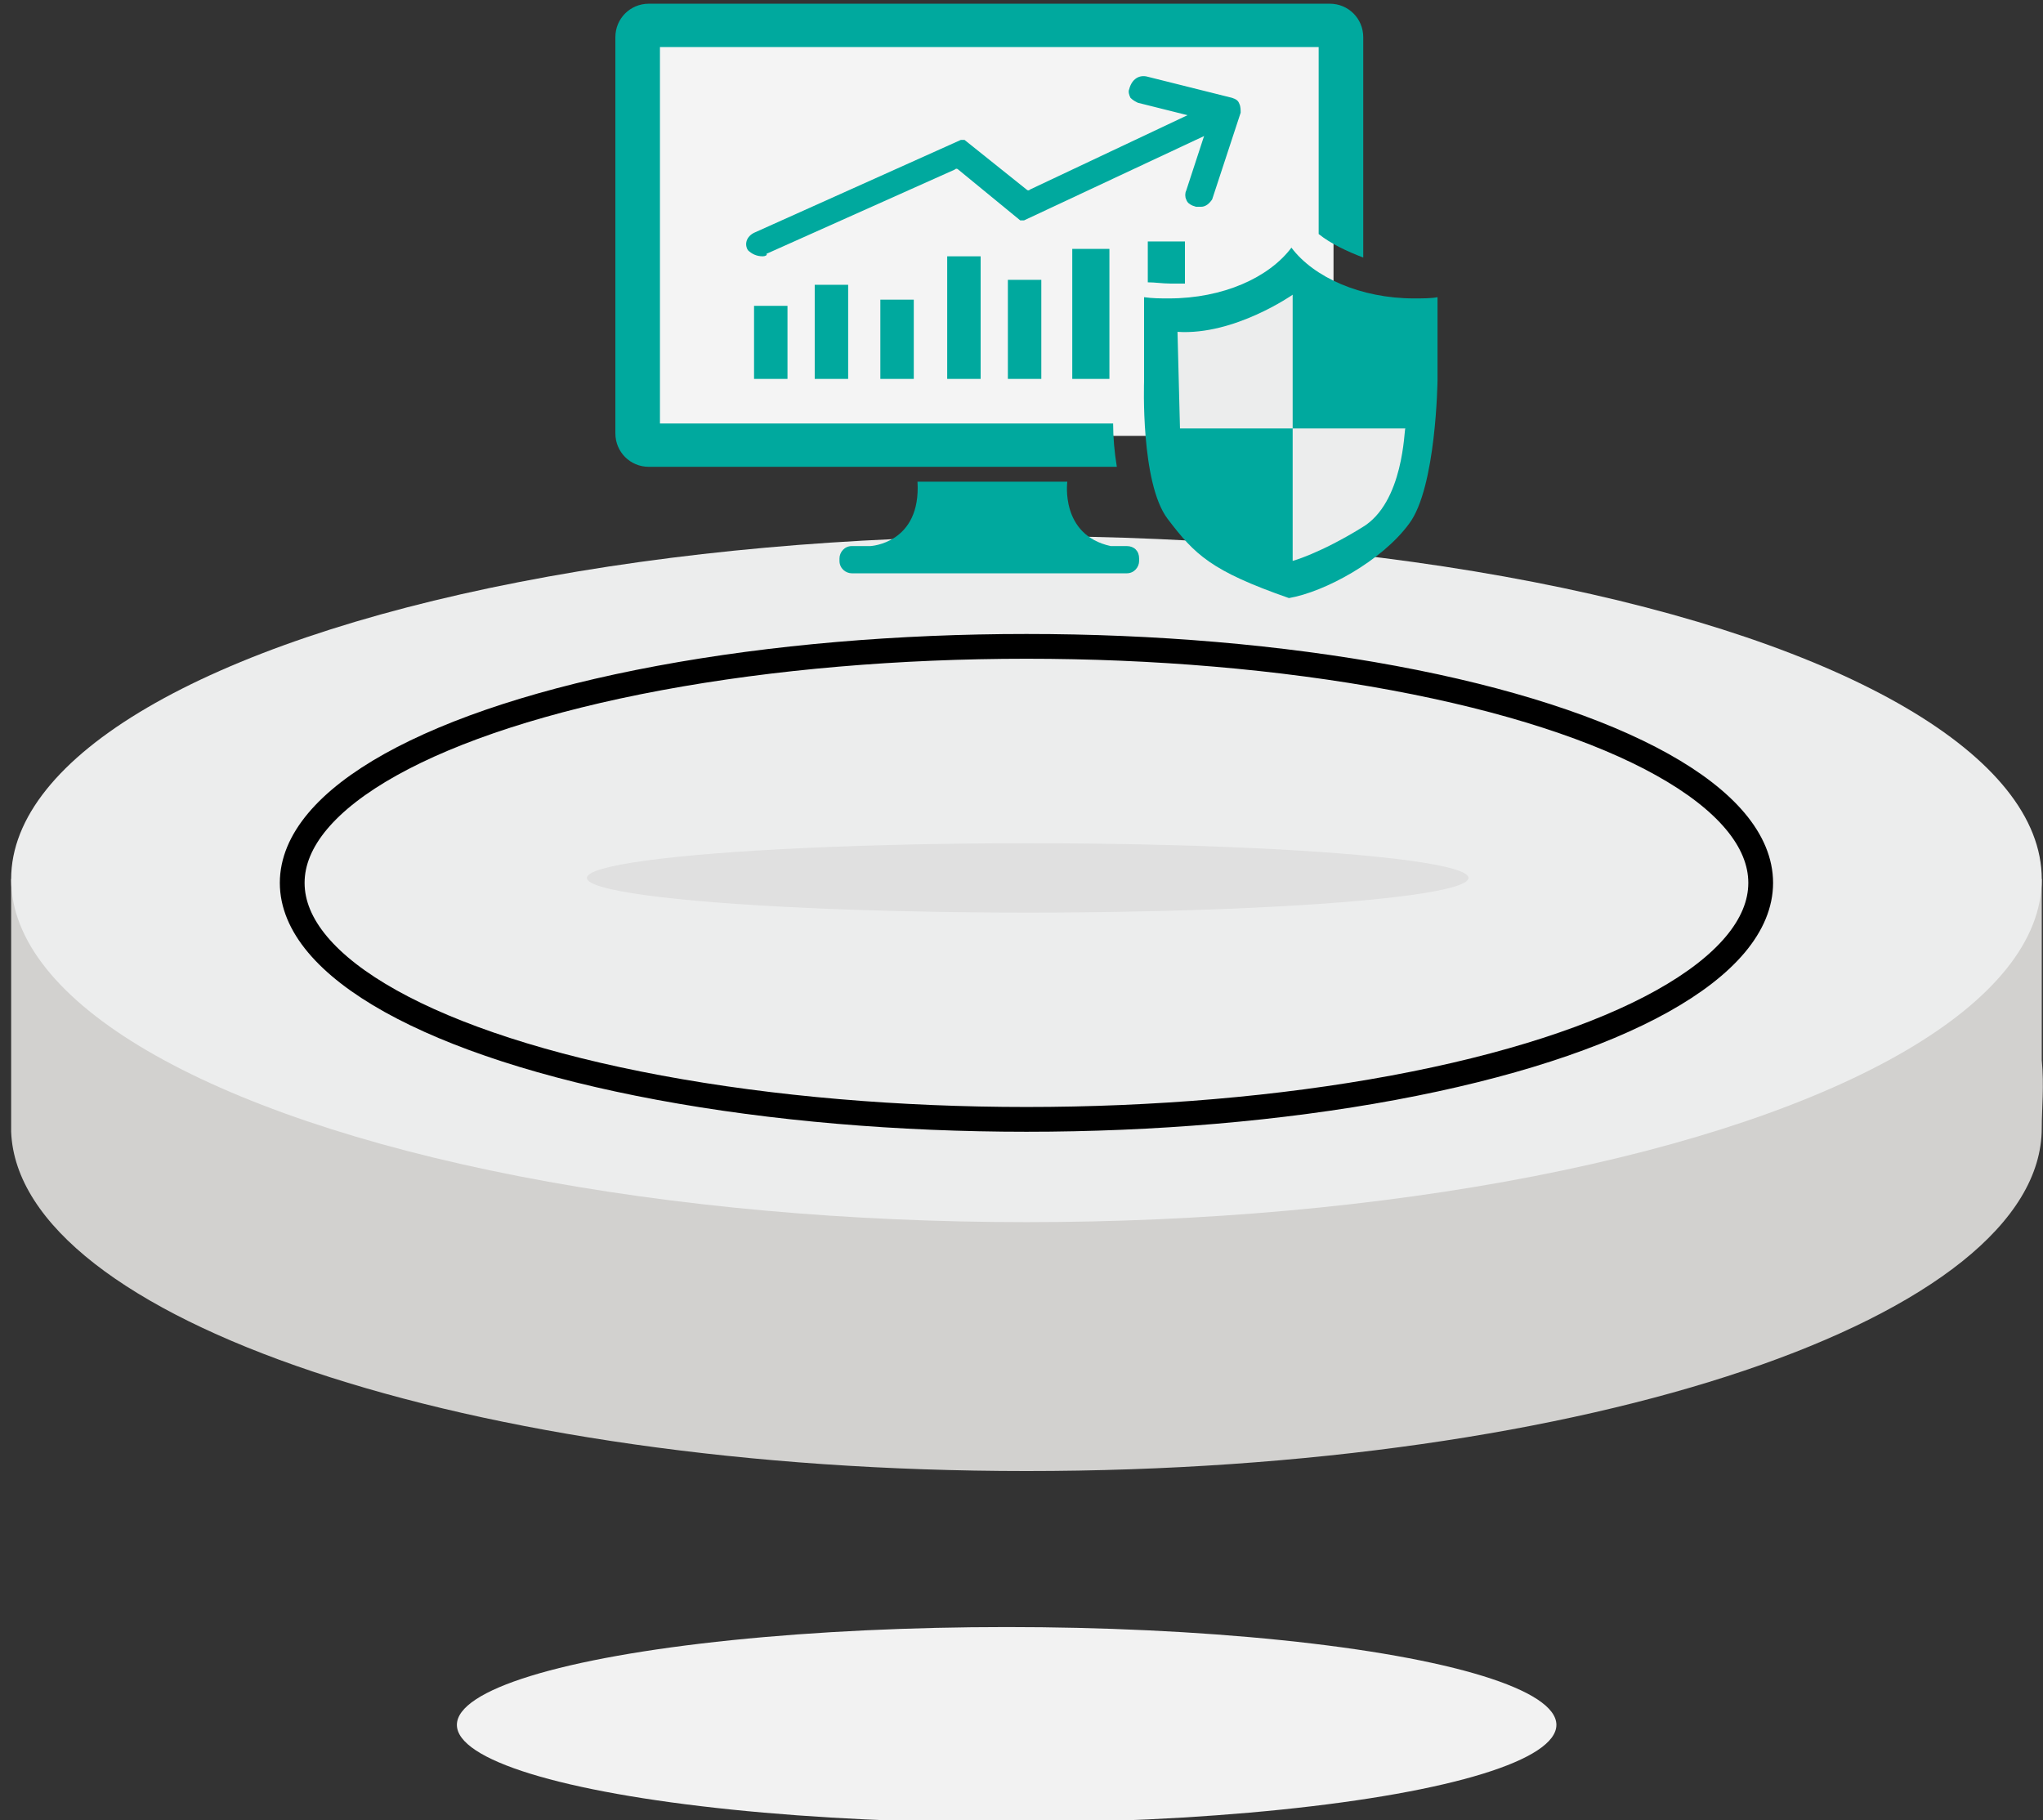 <?xml version="1.0" encoding="utf-8"?>
<!-- Generator: Adobe Illustrator 22.1.0, SVG Export Plug-In . SVG Version: 6.00 Build 0)  -->
<svg version="1.1" id="图层_1" xmlns="http://www.w3.org/2000/svg" xmlns:xlink="http://www.w3.org/1999/xlink" x="0px" y="0px"
	 viewBox="0 0 165 147" style="enable-background:new 0 0 165 147;" xml:space="preserve">
<rect x="0" y="0" width="165" height="147" fill="#333333" stroke="none"/>
<style type="text/css">
	.st0{fill:#F2F2F2;}
	.st1{fill:#D2D1CF;}
	.st2{fill:#ECEDED;}
	.st3{fill:none;stroke:#000000;stroke-width:2;stroke-miterlimit:10;}
	.st4{fill:#E0E0E0;}
	.st5{fill:#F4F4F4;}
	.st6{fill:#00A99E;}
</style>
<g>
	<ellipse class="st0" cx="81.3" cy="139.3" rx="44.4" ry="7.9"/>
	<g>
		<path class="st1" d="M164.9,71h-25.2c-14.7-4.8-34.7-7.7-56.8-7.7s-42,2.9-56.8,7.7H0.9l0,19.8c0,0.1,0,0.1,0,0.2
			c0,0.1,0,0.1,0,0.2v0.2l0,0c0.6,15.1,37,27.4,82,27.4c45.3,0,82-12.4,82-27.7c0-1.6,0.2-3.4,0-5.5l0,0V71z"/>
		<ellipse class="st2" cx="82.9" cy="71" rx="82" ry="27.7"/>
		<ellipse class="st3" cx="82.9" cy="71.3" rx="59.3" ry="19.1"/>
	</g>
</g>
<ellipse class="st4" cx="83" cy="70.9" rx="35.6" ry="2.8"/>
<g>
	<rect x="52.5" y="2.9" class="st5" width="55.2" height="32.3"/>
	<g>
		<path class="st6" d="M91,44.1h-1.3c-4.1-0.9-3.5-5.2-3.5-5.2H74.1c0.3,5-3.8,5.2-3.8,5.2h-1.5c-0.6,0-1,0.5-1,1v0.2
			c0,0.6,0.5,1,1,1H91c0.6,0,1-0.5,1-1v-0.2C92,44.5,91.6,44.1,91,44.1z"/>
	</g>
	<path class="st6" d="M89.9,34.2H53.3V3.8h53.2v15.1c1,0.8,2.3,1.4,3.6,1.9V3c0-1.5-1.2-2.7-2.7-2.7h-55c-1.5,0-2.7,1.2-2.7,2.7v32
		c0,1.5,1.2,2.7,2.7,2.7h37.8C90,36.5,89.9,35.3,89.9,34.2z"/>
	<path class="st6" d="M114.2,24.1c-4.3,0-8.1-1.7-9.9-4.1c-1.8,2.4-5.5,4.1-9.9,4.1c-0.7,0-1.3,0-2-0.1v6.8c0,0-0.3,8.2,1.9,11.1
		c2.2,2.9,3.5,4.2,9.8,6.4v0c0,0,0,0,0,0c0,0,0,0,0,0v0c2.9-0.5,7.5-3,9.7-6c2.2-2.9,2.3-11.6,2.3-11.6V24
		C115.6,24.1,114.9,24.1,114.2,24.1z"/>
	<path class="st2" d="M110,42.6c-3.4,2.1-5.6,2.7-5.6,2.7V34.6h-9.1l-0.2-7.8c4.6,0.3,9.3-3,9.3-3v10.8h9.1
		C113.4,34.6,113.4,40.6,110,42.6z"/>
	<g>
		<rect x="60.9" y="24.7" class="st6" width="2.7" height="5.9"/>
	</g>
	<g>
		<rect x="65.8" y="23" class="st6" width="2.7" height="7.6"/>
	</g>
	<g>
		<rect x="71.1" y="24.2" class="st6" width="2.7" height="6.4"/>
	</g>
	<g>
		<rect x="76.5" y="20.7" class="st6" width="2.7" height="9.9"/>
	</g>
	<g>
		<rect x="81.4" y="22.6" class="st6" width="2.7" height="8"/>
	</g>
	<g>
		<rect x="86.6" y="20.1" class="st6" width="3" height="10.5"/>
	</g>
	<g>
		<path class="st6" d="M61.6,20.7c-0.5,0-0.9-0.2-1.2-0.5c-0.3-0.5-0.1-1.1,0.5-1.4l16.7-7.5c0.1,0,0.2,0,0.3,0l5,4
			c0.1,0.1,0.2,0.1,0.3,0l14.2-6.7c0.6-0.3,1.3-0.1,1.6,0.4c0.3,0.5,0.1,1.1-0.5,1.4l-15.8,7.4c-0.1,0-0.2,0-0.3,0l-5-4.1
			c-0.1-0.1-0.2-0.1-0.3,0l-15.2,6.8C62,20.6,61.8,20.7,61.6,20.7z"/>
	</g>
	<g>
		<g>
			<path class="st6" d="M96.8,16.3l-0.3-0.1c-0.3-0.1-0.5-0.4-0.4-0.7l1.7-5.2c0.2-0.5-0.1-1-0.6-1.1L92,7.8
				c-0.3-0.1-0.5-0.4-0.4-0.7l0.1-0.3c0.1-0.3,0.4-0.5,0.7-0.4l6.8,1.7c0.5,0.1,0.8,0.6,0.6,1.1l-2.2,6.7
				C97.4,16.2,97.1,16.4,96.8,16.3z"/>
			<path class="st6" d="M97,16.7c-0.1,0-0.2,0-0.4,0l0,0l-0.3-0.1c-0.2-0.1-0.4-0.2-0.5-0.5c-0.1-0.2-0.1-0.5,0-0.7l1.8-5.5
				c0-0.1,0-0.1,0-0.1c0,0,0-0.1-0.1-0.1l-5.6-1.4c-0.2-0.1-0.4-0.2-0.6-0.4c-0.1-0.2-0.2-0.5-0.1-0.7v0C91.4,6.4,92,6,92.7,6.2
				l6.8,1.7c0.3,0.1,0.5,0.2,0.6,0.5c0.1,0.2,0.1,0.5,0.1,0.7l-2.3,7C97.7,16.4,97.4,16.7,97,16.7z M96.9,15.9c0.1,0,0.2,0,0.2-0.1
				l2.3-7c0-0.1,0-0.1,0-0.1c0,0,0-0.1-0.1-0.1l-7.1-1.8c-0.1,0-0.2,0-0.2,0.1l-0.1,0.3c0,0.1,0,0.1,0,0.1c0,0,0,0.1,0.1,0.1
				l5.6,1.4c0.3,0.1,0.5,0.2,0.6,0.5c0.1,0.2,0.1,0.5,0.1,0.7l-1.8,5.5c0,0.1,0,0.1,0,0.1c0,0,0,0.1,0.1,0.1L96.9,15.9z"/>
		</g>
	</g>
	<path class="st6" d="M94.5,22.9c0.4,0,0.8,0,1.2,0v-3.4h-3v3.3C93.3,22.8,93.9,22.9,94.5,22.9z"/>
</g>
</svg>

